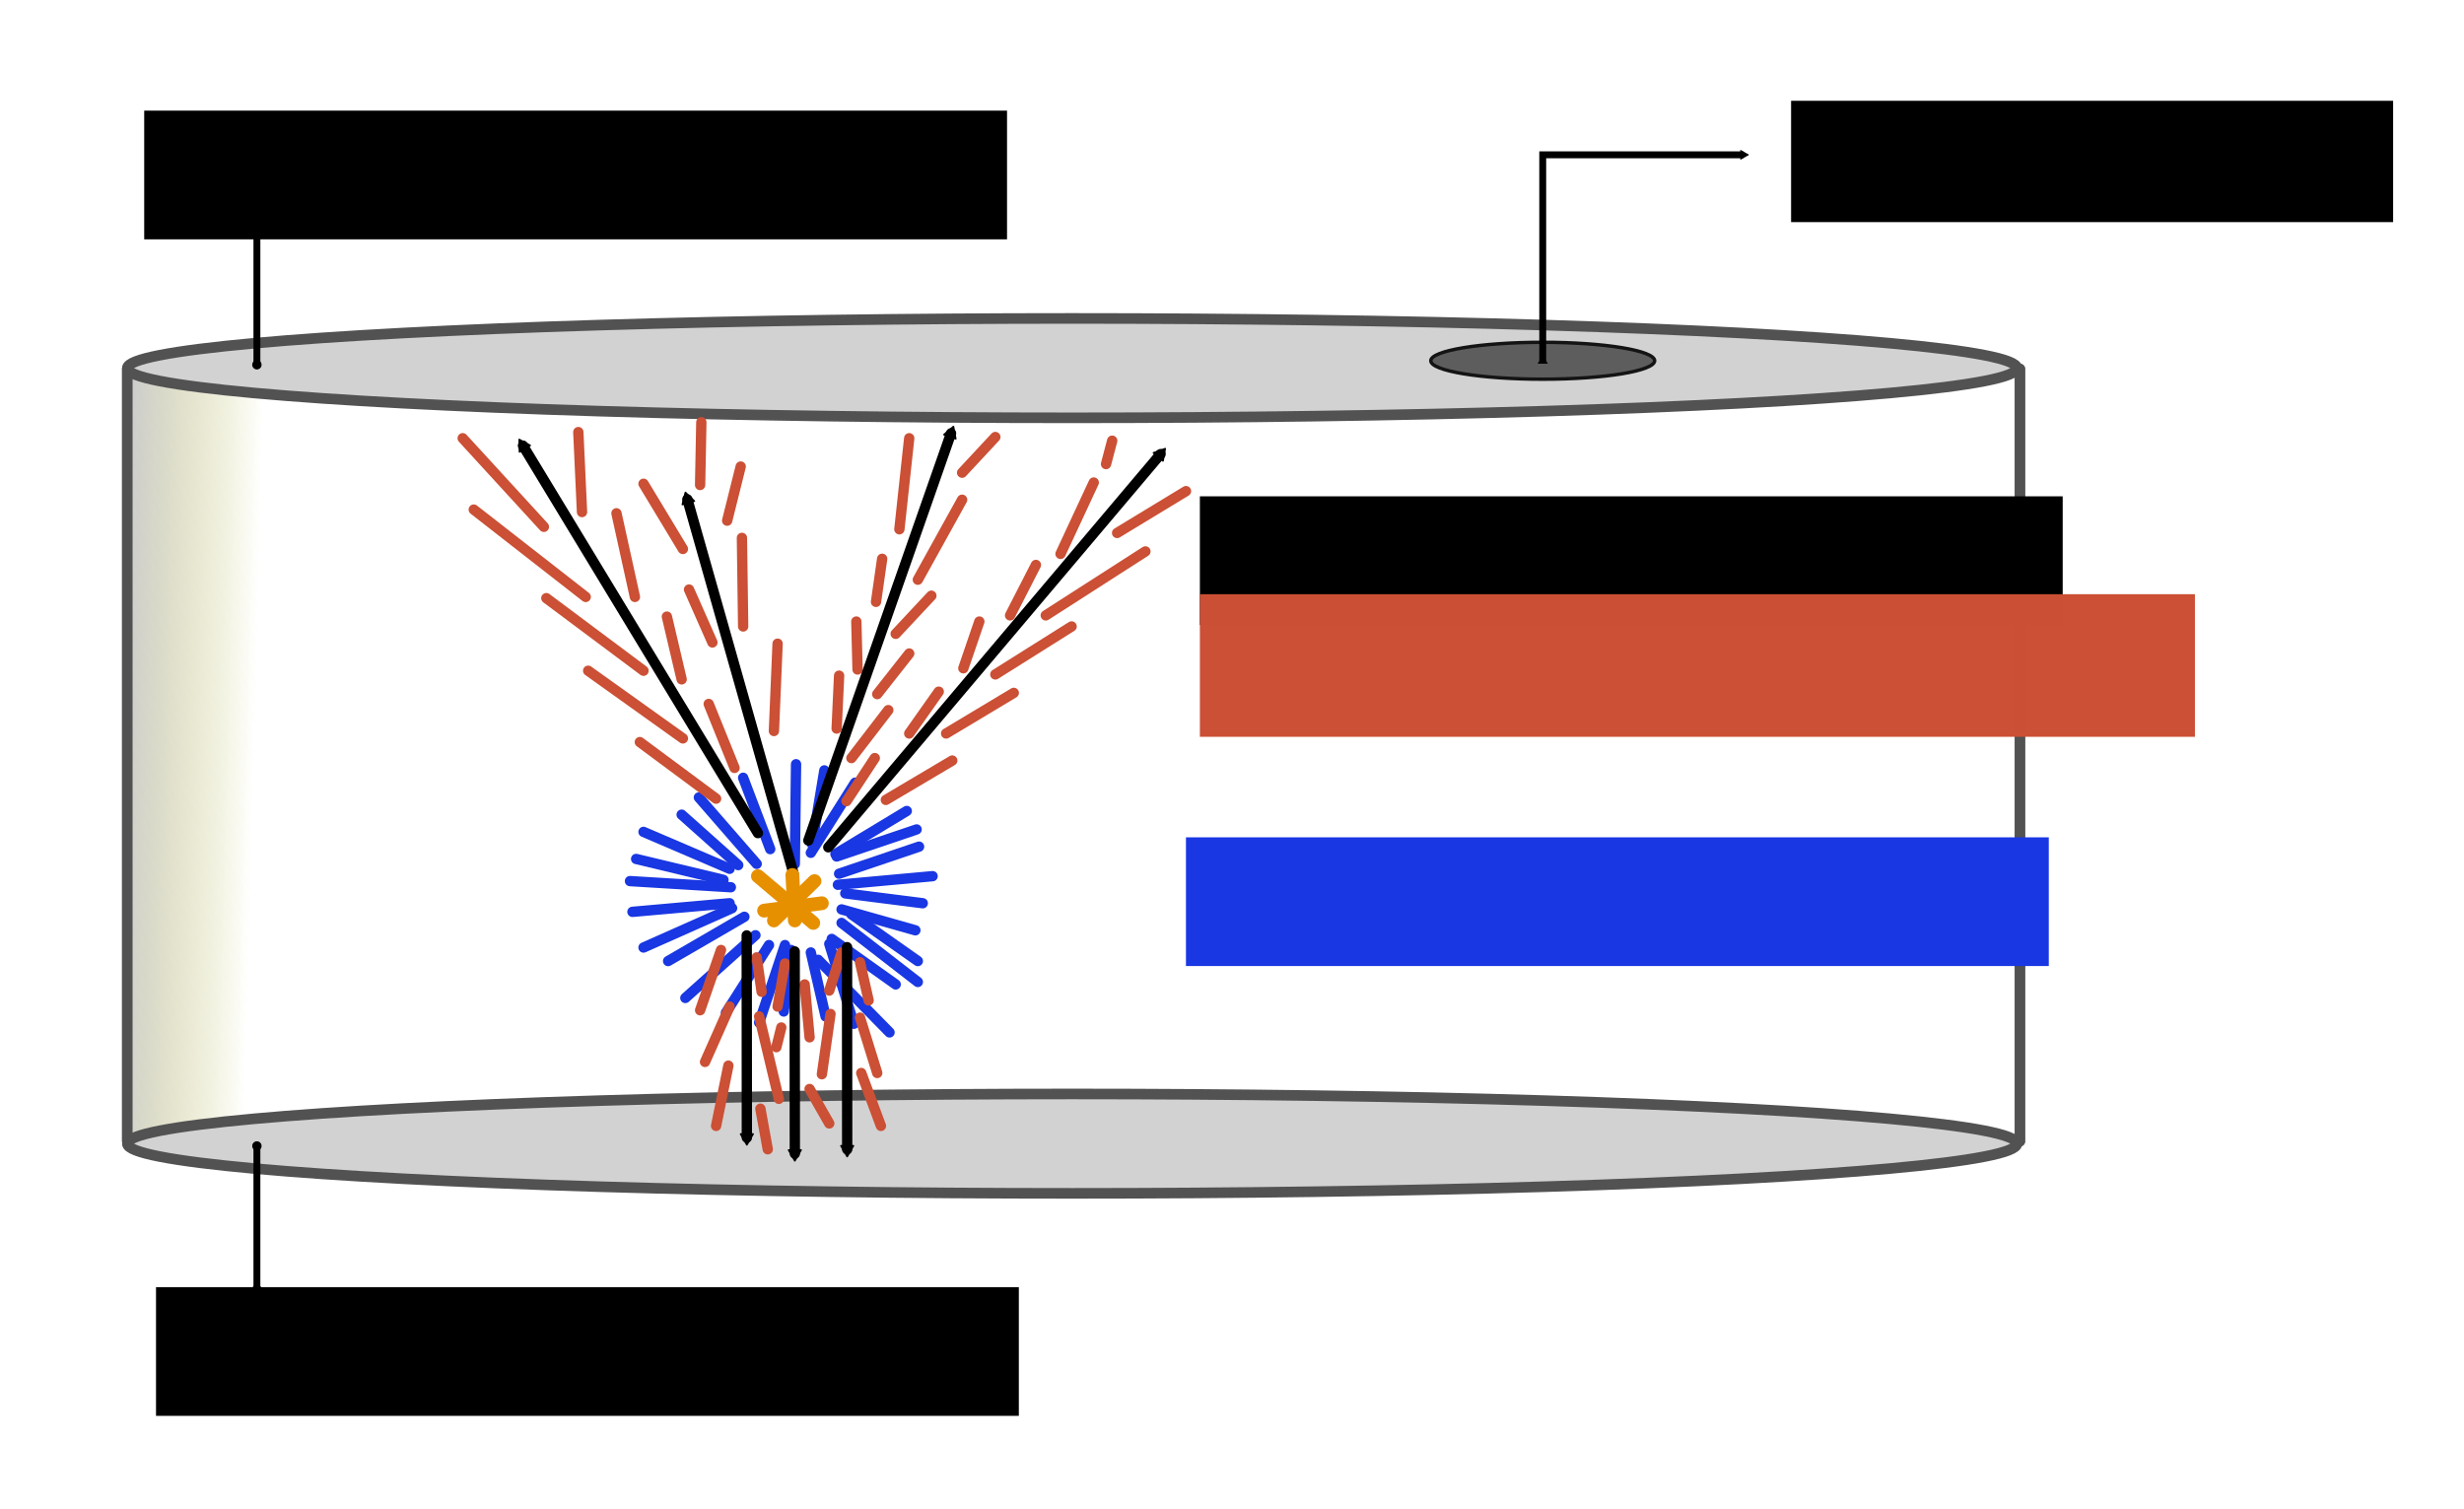 <?xml version="1.0" encoding="UTF-8" standalone="no"?>
<!-- Created with Inkscape (http://www.inkscape.org/) -->

<svg
   xmlns:dc="http://purl.org/dc/elements/1.1/"
   xmlns:cc="http://creativecommons.org/ns#"
   xmlns:rdf="http://www.w3.org/1999/02/22-rdf-syntax-ns#"
   xmlns:svg="http://www.w3.org/2000/svg"
   xmlns="http://www.w3.org/2000/svg"
   xmlns:xlink="http://www.w3.org/1999/xlink"
   xmlns:sodipodi="http://sodipodi.sourceforge.net/DTD/sodipodi-0.dtd"
   xmlns:inkscape="http://www.inkscape.org/namespaces/inkscape"
   width="201.897mm"
   height="123.645mm"
   viewBox="0 0 715.383 438.111"
   id="svg2"
   version="1.1"
   inkscape:version="0.91 r13725"
   sodipodi:docname="detector_model.svg">
  <defs
     id="defs4">
    <marker
       inkscape:stockid="DotM"
       orient="auto"
       refY="0"
       refX="0"
       id="marker18877"
       style="overflow:visible"
       inkscape:isstock="true">
      <path
         id="path18879"
         d="m -2.5,-1 c 0,2.76 -2.24,5 -5,5 -2.76,0 -5,-2.24 -5,-5 0,-2.76 2.24,-5 5,-5 2.76,0 5,2.24 5,5 z"
         style="fill:#000000;fill-opacity:1;fill-rule:evenodd;stroke:#000000;stroke-width:1pt;stroke-opacity:1"
         transform="matrix(0.4,0,0,0.4,2.96,0.4)"
         inkscape:connector-curvature="0" />
    </marker>
    <marker
       inkscape:stockid="DotM"
       orient="auto"
       refY="0"
       refX="0"
       id="DotM"
       style="overflow:visible"
       inkscape:isstock="true">
      <path
         id="path4258"
         d="m -2.5,-1 c 0,2.76 -2.24,5 -5,5 -2.76,0 -5,-2.24 -5,-5 0,-2.76 2.24,-5 5,-5 2.76,0 5,2.24 5,5 z"
         style="fill:#000000;fill-opacity:1;fill-rule:evenodd;stroke:#000000;stroke-width:1pt;stroke-opacity:1"
         transform="matrix(0.4,0,0,0.4,2.96,0.4)"
         inkscape:connector-curvature="0" />
    </marker>
    <marker
       inkscape:stockid="TriangleOutL"
       orient="auto"
       refY="0"
       refX="0"
       id="TriangleOutL"
       style="overflow:visible"
       inkscape:isstock="true">
      <path
         id="path4336"
         d="m 5.77,0 -8.65,5 0,-10 8.65,5 z"
         style="fill:#000000;fill-opacity:1;fill-rule:evenodd;stroke:#000000;stroke-width:1pt;stroke-opacity:1"
         transform="scale(0.8,0.8)"
         inkscape:connector-curvature="0" />
    </marker>
    <marker
       inkscape:isstock="true"
       style="overflow:visible"
       id="marker15134"
       refX="0"
       refY="0"
       orient="auto"
       inkscape:stockid="TriangleOutM">
      <path
         transform="scale(0.4,0.4)"
         style="fill:#000000;fill-opacity:1;fill-rule:evenodd;stroke:#000000;stroke-width:1pt;stroke-opacity:1"
         d="m 5.77,0 -8.65,5 0,-10 8.65,5 z"
         id="path15136"
         inkscape:connector-curvature="0" />
    </marker>
    <marker
       inkscape:isstock="true"
       style="overflow:visible"
       id="marker14803"
       refX="0"
       refY="0"
       orient="auto"
       inkscape:stockid="TriangleOutM">
      <path
         transform="scale(0.4,0.4)"
         style="fill:#000000;fill-opacity:1;fill-rule:evenodd;stroke:#000000;stroke-width:1pt;stroke-opacity:1"
         d="m 5.77,0 -8.65,5 0,-10 8.65,5 z"
         id="path14805"
         inkscape:connector-curvature="0" />
    </marker>
    <linearGradient
       id="linearGradient14745-3"
       inkscape:collect="always">
      <stop
         id="stop14761"
         offset="0"
         style="stop-color:#cdcdcd;stop-opacity:1;" />
      <stop
         id="stop14763"
         offset="1"
         style="stop-color:#cdcd79;stop-opacity:0" />
    </linearGradient>
    <marker
       inkscape:stockid="TriangleOutM"
       orient="auto"
       refY="0"
       refX="0"
       id="marker11558"
       style="overflow:visible"
       inkscape:isstock="true"
       inkscape:collect="always">
      <path
         id="path11560"
         d="m 5.77,0 -8.65,5 0,-10 8.65,5 z"
         style="fill:#000000;fill-opacity:1;fill-rule:evenodd;stroke:#000000;stroke-width:1pt;stroke-opacity:1"
         transform="scale(0.4,0.4)"
         inkscape:connector-curvature="0" />
    </marker>
    <marker
       inkscape:stockid="TriangleOutM"
       orient="auto"
       refY="0"
       refX="0"
       id="marker11332"
       style="overflow:visible"
       inkscape:isstock="true">
      <path
         id="path11334"
         d="m 5.77,0 -8.65,5 0,-10 8.65,5 z"
         style="fill:#000000;fill-opacity:1;fill-rule:evenodd;stroke:#000000;stroke-width:1pt;stroke-opacity:1"
         transform="scale(0.4,0.4)"
         inkscape:connector-curvature="0" />
    </marker>
    <marker
       inkscape:stockid="Arrow2Mend"
       orient="auto"
       refY="0"
       refX="0"
       id="marker10878"
       style="overflow:visible"
       inkscape:isstock="true">
      <path
         id="path10880"
         style="fill:#000000;fill-opacity:1;fill-rule:evenodd;stroke:#ff0000;stroke-width:0.625;stroke-linejoin:round;stroke-opacity:1"
         d="M 8.719,4.034 -2.207,0.016 8.719,-4.002 c -1.745,2.372 -1.735,5.617 -6e-7,8.035 z"
         transform="scale(-0.6,-0.6)"
         inkscape:connector-curvature="0" />
    </marker>
    <marker
       inkscape:stockid="Arrow2Mend"
       orient="auto"
       refY="0"
       refX="0"
       id="marker10868"
       style="overflow:visible"
       inkscape:isstock="true">
      <path
         id="path10870"
         style="fill:#000000;fill-opacity:1;fill-rule:evenodd;stroke:#ff6600;stroke-width:0.625;stroke-linejoin:round;stroke-opacity:1"
         d="M 8.719,4.034 -2.207,0.016 8.719,-4.002 c -1.745,2.372 -1.735,5.617 -6e-7,8.035 z"
         transform="scale(-0.6,-0.6)"
         inkscape:connector-curvature="0" />
    </marker>
    <marker
       inkscape:isstock="true"
       style="overflow:visible"
       id="marker10636"
       refX="0"
       refY="0"
       orient="auto"
       inkscape:stockid="TriangleOutL">
      <path
         transform="scale(0.8,0.8)"
         style="fill:#000000;fill-opacity:1;fill-rule:evenodd;stroke:#ff0000;stroke-width:1pt;stroke-opacity:1"
         d="m 5.77,0 -8.65,5 0,-10 8.65,5 z"
         id="path10638"
         inkscape:connector-curvature="0" />
    </marker>
    <marker
       inkscape:isstock="true"
       style="overflow:visible"
       id="marker10626"
       refX="0"
       refY="0"
       orient="auto"
       inkscape:stockid="TriangleOutL">
      <path
         transform="scale(0.8,0.8)"
         style="fill:#000000;fill-opacity:1;fill-rule:evenodd;stroke:#ff6600;stroke-width:1pt;stroke-opacity:1"
         d="m 5.77,0 -8.65,5 0,-10 8.65,5 z"
         id="path10628"
         inkscape:connector-curvature="0" />
    </marker>
    <marker
       inkscape:isstock="true"
       style="overflow:visible"
       id="marker10400"
       refX="0"
       refY="0"
       orient="auto"
       inkscape:stockid="TriangleOutL">
      <path
         transform="scale(0.8,0.8)"
         style="fill:#000000;fill-opacity:1;fill-rule:evenodd;stroke:#ff6600;stroke-width:1pt;stroke-opacity:1"
         d="m 5.77,0 -8.65,5 0,-10 8.65,5 z"
         id="path10402"
         inkscape:connector-curvature="0" />
    </marker>
    <marker
       inkscape:isstock="true"
       style="overflow:visible"
       id="marker10174"
       refX="0"
       refY="0"
       orient="auto"
       inkscape:stockid="TriangleOutL">
      <path
         transform="scale(0.8,0.8)"
         style="fill:#000000;fill-opacity:1;fill-rule:evenodd;stroke:#ff6600;stroke-width:1pt;stroke-opacity:1"
         d="m 5.77,0 -8.65,5 0,-10 8.65,5 z"
         id="path10176"
         inkscape:connector-curvature="0" />
    </marker>
    <marker
       inkscape:isstock="true"
       style="overflow:visible"
       id="marker9960"
       refX="0"
       refY="0"
       orient="auto"
       inkscape:stockid="TriangleOutL">
      <path
         transform="scale(0.8,0.8)"
         style="fill:#000000;fill-opacity:1;fill-rule:evenodd;stroke:#d45500;stroke-width:1pt;stroke-opacity:1"
         d="m 5.77,0 -8.65,5 0,-10 8.65,5 z"
         id="path9962"
         inkscape:connector-curvature="0" />
    </marker>
    <marker
       inkscape:stockid="TriangleOutL"
       orient="auto"
       refY="0"
       refX="0"
       id="marker9740"
       style="overflow:visible"
       inkscape:isstock="true">
      <path
         id="path9742"
         d="m 5.77,0 -8.65,5 0,-10 8.65,5 z"
         style="fill:#000000;fill-opacity:1;fill-rule:evenodd;stroke:#ff0000;stroke-width:1pt;stroke-opacity:1"
         transform="scale(0.8,0.8)"
         inkscape:connector-curvature="0" />
    </marker>
    <marker
       inkscape:isstock="true"
       style="overflow:visible"
       id="marker8916"
       refX="0"
       refY="0"
       orient="auto"
       inkscape:stockid="Arrow2Mend">
      <path
         transform="scale(-0.6,-0.6)"
         d="M 8.719,4.034 -2.207,0.016 8.719,-4.002 c -1.745,2.372 -1.735,5.617 -6e-7,8.035 z"
         style="fill:#000000;fill-opacity:1;fill-rule:evenodd;stroke:#d45500;stroke-width:0.625;stroke-linejoin:round;stroke-opacity:1"
         id="path8918"
         inkscape:connector-curvature="0" />
    </marker>
    <marker
       inkscape:stockid="Arrow2Mend"
       orient="auto"
       refY="0"
       refX="0"
       id="marker8714"
       style="overflow:visible"
       inkscape:isstock="true">
      <path
         id="path8716"
         style="fill:#000000;fill-opacity:1;fill-rule:evenodd;stroke:#ff0000;stroke-width:0.625;stroke-linejoin:round;stroke-opacity:1"
         d="M 8.719,4.034 -2.207,0.016 8.719,-4.002 c -1.745,2.372 -1.735,5.617 -6e-7,8.035 z"
         transform="scale(-0.6,-0.6)"
         inkscape:connector-curvature="0" />
    </marker>
    <marker
       inkscape:isstock="true"
       style="overflow:visible"
       id="marker8308"
       refX="0"
       refY="0"
       orient="auto"
       inkscape:stockid="Arrow2Mend">
      <path
         transform="scale(-0.6,-0.6)"
         d="M 8.719,4.034 -2.207,0.016 8.719,-4.002 c -1.745,2.372 -1.735,5.617 -6e-7,8.035 z"
         style="fill:#000000;fill-opacity:1;fill-rule:evenodd;stroke:#ff0000;stroke-width:0.625;stroke-linejoin:round;stroke-opacity:1"
         id="path8310"
         inkscape:connector-curvature="0" />
    </marker>
    <marker
       inkscape:isstock="true"
       style="overflow:visible"
       id="marker8298"
       refX="0"
       refY="0"
       orient="auto"
       inkscape:stockid="Arrow2Mend">
      <path
         transform="scale(-0.6,-0.6)"
         d="M 8.719,4.034 -2.207,0.016 8.719,-4.002 c -1.745,2.372 -1.735,5.617 -6e-7,8.035 z"
         style="fill:#000000;fill-opacity:1;fill-rule:evenodd;stroke:#ff6600;stroke-width:0.625;stroke-linejoin:round;stroke-opacity:1"
         id="path8300"
         inkscape:connector-curvature="0" />
    </marker>
    <marker
       inkscape:isstock="true"
       style="overflow:visible"
       id="marker8114"
       refX="0"
       refY="0"
       orient="auto"
       inkscape:stockid="Arrow2Mend">
      <path
         transform="scale(-0.6,-0.6)"
         d="M 8.719,4.034 -2.207,0.016 8.719,-4.002 c -1.745,2.372 -1.735,5.617 -6e-7,8.035 z"
         style="fill:#000000;fill-opacity:1;fill-rule:evenodd;stroke:#ff6600;stroke-width:0.625;stroke-linejoin:round;stroke-opacity:1"
         id="path8116"
         inkscape:connector-curvature="0" />
    </marker>
    <marker
       inkscape:isstock="true"
       style="overflow:visible"
       id="marker7692"
       refX="0"
       refY="0"
       orient="auto"
       inkscape:stockid="Arrow2Mend">
      <path
         transform="scale(-0.6,-0.6)"
         d="M 8.719,4.034 -2.207,0.016 8.719,-4.002 c -1.745,2.372 -1.735,5.617 -6e-7,8.035 z"
         style="fill:#000000;fill-opacity:1;fill-rule:evenodd;stroke:#ff6600;stroke-width:0.625;stroke-linejoin:round;stroke-opacity:1"
         id="path7694"
         inkscape:connector-curvature="0" />
    </marker>
    <marker
       inkscape:isstock="true"
       style="overflow:visible"
       id="marker7670"
       refX="0"
       refY="0"
       orient="auto"
       inkscape:stockid="Arrow2Mend">
      <path
         transform="scale(-0.6,-0.6)"
         d="M 8.719,4.034 -2.207,0.016 8.719,-4.002 c -1.745,2.372 -1.735,5.617 -6e-7,8.035 z"
         style="fill:#000000;fill-opacity:1;fill-rule:evenodd;stroke:#ff6600;stroke-width:0.625;stroke-linejoin:round;stroke-opacity:1"
         id="path7672"
         inkscape:connector-curvature="0" />
    </marker>
    <marker
       inkscape:isstock="true"
       style="overflow:visible"
       id="marker7648"
       refX="0"
       refY="0"
       orient="auto"
       inkscape:stockid="Arrow2Mend">
      <path
         transform="scale(-0.6,-0.6)"
         d="M 8.719,4.034 -2.207,0.016 8.719,-4.002 c -1.745,2.372 -1.735,5.617 -6e-7,8.035 z"
         style="fill:#000000;fill-opacity:1;fill-rule:evenodd;stroke:#ff6600;stroke-width:0.625;stroke-linejoin:round;stroke-opacity:1"
         id="path7650"
         inkscape:connector-curvature="0" />
    </marker>
    <marker
       inkscape:isstock="true"
       style="overflow:visible"
       id="marker7626"
       refX="0"
       refY="0"
       orient="auto"
       inkscape:stockid="TriangleOutL">
      <path
         transform="scale(0.8,0.8)"
         style="fill:#000000;fill-opacity:1;fill-rule:evenodd;stroke:#ff6600;stroke-width:1pt;stroke-opacity:1"
         d="m 5.77,0 -8.65,5 0,-10 8.65,5 z"
         id="path7628"
         inkscape:connector-curvature="0" />
    </marker>
    <marker
       inkscape:isstock="true"
       style="overflow:visible"
       id="marker7448"
       refX="0"
       refY="0"
       orient="auto"
       inkscape:stockid="TriangleOutL">
      <path
         transform="scale(0.8,0.8)"
         style="fill:#000000;fill-opacity:1;fill-rule:evenodd;stroke:#ff6600;stroke-width:1pt;stroke-opacity:1"
         d="m 5.77,0 -8.65,5 0,-10 8.65,5 z"
         id="path7450"
         inkscape:connector-curvature="0" />
    </marker>
    <marker
       inkscape:isstock="true"
       style="overflow:visible"
       id="marker7270"
       refX="0"
       refY="0"
       orient="auto"
       inkscape:stockid="Arrow2Mend">
      <path
         transform="scale(-0.6,-0.6)"
         d="M 8.719,4.034 -2.207,0.016 8.719,-4.002 c -1.745,2.372 -1.735,5.617 -6e-7,8.035 z"
         style="fill:#000000;fill-opacity:1;fill-rule:evenodd;stroke:#ff6600;stroke-width:0.625;stroke-linejoin:round;stroke-opacity:1"
         id="path7272"
         inkscape:connector-curvature="0" />
    </marker>
    <marker
       inkscape:isstock="true"
       style="overflow:visible"
       id="marker7104"
       refX="0"
       refY="0"
       orient="auto"
       inkscape:stockid="Arrow2Mend">
      <path
         transform="scale(-0.6,-0.6)"
         d="M 8.719,4.034 -2.207,0.016 8.719,-4.002 c -1.745,2.372 -1.735,5.617 -6e-7,8.035 z"
         style="fill:#000000;fill-opacity:1;fill-rule:evenodd;stroke:#d45500;stroke-width:0.625;stroke-linejoin:round;stroke-opacity:1"
         id="path7106"
         inkscape:connector-curvature="0" />
    </marker>
    <marker
       inkscape:stockid="Arrow2Mend"
       orient="auto"
       refY="0"
       refX="0"
       id="marker6932"
       style="overflow:visible"
       inkscape:isstock="true">
      <path
         id="path6934"
         style="fill:#000000;fill-opacity:1;fill-rule:evenodd;stroke:#ff0000;stroke-width:0.625;stroke-linejoin:round;stroke-opacity:1"
         d="M 8.719,4.034 -2.207,0.016 8.719,-4.002 c -1.745,2.372 -1.735,5.617 -6e-7,8.035 z"
         transform="scale(-0.6,-0.6)"
         inkscape:connector-curvature="0" />
    </marker>
    <marker
       inkscape:isstock="true"
       style="overflow:visible"
       id="marker5568"
       refX="0"
       refY="0"
       orient="auto"
       inkscape:stockid="TriangleOutM"
       inkscape:collect="always">
      <path
         transform="scale(0.4,0.4)"
         style="fill:#000000;fill-opacity:1;fill-rule:evenodd;stroke:#000000;stroke-width:1pt;stroke-opacity:1"
         d="m 5.77,0 -8.65,5 0,-10 8.65,5 z"
         id="path5570"
         inkscape:connector-curvature="0" />
    </marker>
    <marker
       inkscape:isstock="true"
       style="overflow:visible"
       id="marker5468"
       refX="0"
       refY="0"
       orient="auto"
       inkscape:stockid="TriangleOutM">
      <path
         transform="scale(0.4,0.4)"
         style="fill:#ffffff;fill-opacity:1;fill-rule:evenodd;stroke:#ff6600;stroke-width:1pt;stroke-opacity:1"
         d="m 5.77,0 -8.65,5 0,-10 8.65,5 z"
         id="path5470"
         inkscape:connector-curvature="0" />
    </marker>
    <marker
       inkscape:isstock="true"
       style="overflow:visible"
       id="marker5274"
       refX="0"
       refY="0"
       orient="auto"
       inkscape:stockid="TriangleOutM">
      <path
         transform="scale(0.4,0.4)"
         style="fill:#ffffff;fill-opacity:1;fill-rule:evenodd;stroke:#ff0000;stroke-width:1pt;stroke-opacity:1"
         d="m 5.77,0 -8.65,5 0,-10 8.65,5 z"
         id="path5276"
         inkscape:connector-curvature="0" />
    </marker>
    <marker
       inkscape:isstock="true"
       style="overflow:visible"
       id="marker5192"
       refX="0"
       refY="0"
       orient="auto"
       inkscape:stockid="TriangleOutM">
      <path
         transform="scale(0.4,0.4)"
         style="fill:#ffffff;fill-opacity:1;fill-rule:evenodd;stroke:#ff6600;stroke-width:1pt;stroke-opacity:1"
         d="m 5.77,0 -8.65,5 0,-10 8.65,5 z"
         id="path5194"
         inkscape:connector-curvature="0" />
    </marker>
    <marker
       inkscape:isstock="true"
       style="overflow:visible"
       id="marker5116"
       refX="0"
       refY="0"
       orient="auto"
       inkscape:stockid="TriangleOutM">
      <path
         transform="scale(0.4,0.4)"
         style="fill:#ffffff;fill-opacity:1;fill-rule:evenodd;stroke:#d45500;stroke-width:1pt;stroke-opacity:1"
         d="m 5.77,0 -8.65,5 0,-10 8.65,5 z"
         id="path5118"
         inkscape:connector-curvature="0" />
    </marker>
    <marker
       inkscape:stockid="Arrow1Lstart"
       orient="auto"
       refY="0"
       refX="0"
       id="marker4904"
       style="overflow:visible"
       inkscape:isstock="true">
      <path
         id="path4906"
         d="M 0,0 5,-5 -12.5,0 5,5 0,0 Z"
         style="fill:#d45500;fill-opacity:1;fill-rule:evenodd;stroke:#d45500;stroke-width:1pt;stroke-opacity:1"
         transform="matrix(0.8,0,0,0.8,10,0)"
         inkscape:connector-curvature="0" />
    </marker>
    <marker
       inkscape:stockid="Arrow1Lstart"
       orient="auto"
       refY="0"
       refX="0"
       id="marker4846"
       style="overflow:visible"
       inkscape:isstock="true">
      <path
         id="path4848"
         d="M 0,0 5,-5 -12.5,0 5,5 0,0 Z"
         style="fill:#d45500;fill-opacity:1;fill-rule:evenodd;stroke:#d45500;stroke-width:1pt;stroke-opacity:1"
         transform="matrix(0.8,0,0,0.8,10,0)"
         inkscape:connector-curvature="0" />
    </marker>
    <marker
       inkscape:stockid="Arrow1Lstart"
       orient="auto"
       refY="0"
       refX="0"
       id="marker4734"
       style="overflow:visible"
       inkscape:isstock="true">
      <path
         id="path4736"
         d="M 0,0 5,-5 -12.5,0 5,5 0,0 Z"
         style="fill:#d45500;fill-opacity:1;fill-rule:evenodd;stroke:#d45500;stroke-width:1pt;stroke-opacity:1"
         transform="matrix(0.8,0,0,0.8,10,0)"
         inkscape:connector-curvature="0" />
    </marker>
    <marker
       inkscape:stockid="Arrow1Lstart"
       orient="auto"
       refY="0"
       refX="0"
       id="marker4640"
       style="overflow:visible"
       inkscape:isstock="true">
      <path
         id="path4642"
         d="M 0,0 5,-5 -12.5,0 5,5 0,0 Z"
         style="fill:#d45500;fill-opacity:1;fill-rule:evenodd;stroke:#d45500;stroke-width:1pt;stroke-opacity:1"
         transform="matrix(0.8,0,0,0.8,10,0)"
         inkscape:connector-curvature="0" />
    </marker>
    <marker
       inkscape:stockid="Arrow1Lstart"
       orient="auto"
       refY="0"
       refX="0"
       id="marker4564"
       style="overflow:visible"
       inkscape:isstock="true">
      <path
         id="path4566"
         d="M 0,0 5,-5 -12.5,0 5,5 0,0 Z"
         style="fill:#d45500;fill-opacity:1;fill-rule:evenodd;stroke:#d45500;stroke-width:1pt;stroke-opacity:1"
         transform="matrix(0.8,0,0,0.8,10,0)"
         inkscape:connector-curvature="0" />
    </marker>
    <marker
       inkscape:stockid="Arrow1Lstart"
       orient="auto"
       refY="0"
       refX="0"
       id="Arrow1Lstart"
       style="overflow:visible"
       inkscape:isstock="true">
      <path
         id="path4194"
         d="M 0,0 5,-5 -12.5,0 5,5 0,0 Z"
         style="fill:#d45500;fill-opacity:1;fill-rule:evenodd;stroke:#d45500;stroke-width:1pt;stroke-opacity:1"
         transform="matrix(0.8,0,0,0.8,10,0)"
         inkscape:connector-curvature="0" />
    </marker>
    <marker
       inkscape:stockid="Arrow1Mend"
       orient="auto"
       refY="0"
       refX="0"
       id="Arrow1Mend"
       style="overflow:visible"
       inkscape:isstock="true">
      <path
         id="path4203"
         d="M 0,0 5,-5 -12.5,0 5,5 0,0 Z"
         style="fill:#d45500;fill-opacity:1;fill-rule:evenodd;stroke:#d45500;stroke-width:1pt;stroke-opacity:1"
         transform="matrix(-0.4,0,0,-0.4,-4,0)"
         inkscape:connector-curvature="0" />
    </marker>
    <marker
       inkscape:stockid="Arrow1Lend"
       orient="auto"
       refY="0"
       refX="0"
       id="Arrow1Lend"
       style="overflow:visible"
       inkscape:isstock="true">
      <path
         id="path4197"
         d="M 0,0 5,-5 -12.5,0 5,5 0,0 Z"
         style="fill:#d45500;fill-opacity:1;fill-rule:evenodd;stroke:#d45500;stroke-width:1pt;stroke-opacity:1"
         transform="matrix(-0.8,0,0,-0.8,-10,0)"
         inkscape:connector-curvature="0" />
    </marker>
    <marker
       inkscape:stockid="TriangleOutM"
       orient="auto"
       refY="0"
       refX="0"
       id="marker11558-3"
       style="overflow:visible"
       inkscape:isstock="true">
      <path
         inkscape:connector-curvature="0"
         id="path11560-8"
         d="m 5.77,0 -8.65,5 0,-10 8.65,5 z"
         style="fill:#000000;fill-opacity:1;fill-rule:evenodd;stroke:#000000;stroke-width:1pt;stroke-opacity:1"
         transform="scale(0.4,0.4)" />
    </marker>
    <marker
       inkscape:stockid="TriangleOutM"
       orient="auto"
       refY="0"
       refX="0"
       id="marker11558-3-4"
       style="overflow:visible"
       inkscape:isstock="true">
      <path
         inkscape:connector-curvature="0"
         id="path11560-8-4"
         d="m 5.77,0 -8.65,5 0,-10 8.65,5 z"
         style="fill:#000000;fill-opacity:1;fill-rule:evenodd;stroke:#000000;stroke-width:1pt;stroke-opacity:1"
         transform="scale(0.4,0.4)" />
    </marker>
    <marker
       inkscape:stockid="TriangleOutM"
       orient="auto"
       refY="0"
       refX="0"
       id="marker11558-3-5"
       style="overflow:visible"
       inkscape:isstock="true">
      <path
         inkscape:connector-curvature="0"
         id="path11560-8-49"
         d="m 5.77,0 -8.65,5 0,-10 8.65,5 z"
         style="fill:#000000;fill-opacity:1;fill-rule:evenodd;stroke:#000000;stroke-width:1pt;stroke-opacity:1"
         transform="scale(0.4,0.4)" />
    </marker>
    <marker
       inkscape:isstock="true"
       style="overflow:visible"
       id="marker15134-9"
       refX="0"
       refY="0"
       orient="auto"
       inkscape:stockid="TriangleOutM">
      <path
         inkscape:connector-curvature="0"
         transform="scale(0.4,0.4)"
         style="fill:#000000;fill-opacity:1;fill-rule:evenodd;stroke:#000000;stroke-width:1pt;stroke-opacity:1"
         d="m 5.77,0 -8.65,5 0,-10 8.65,5 z"
         id="path15136-4" />
    </marker>
    <marker
       inkscape:isstock="true"
       style="overflow:visible"
       id="marker15912"
       refX="0"
       refY="0"
       orient="auto"
       inkscape:stockid="TriangleOutM">
      <path
         inkscape:connector-curvature="0"
         transform="scale(0.4,0.4)"
         style="fill:#000000;fill-opacity:1;fill-rule:evenodd;stroke:#000000;stroke-width:1pt;stroke-opacity:1"
         d="m 5.77,0 -8.65,5 0,-10 8.65,5 z"
         id="path15914" />
    </marker>
    <marker
       inkscape:stockid="DotM"
       orient="auto"
       refY="0"
       refX="0"
       id="DotM-7"
       style="overflow:visible"
       inkscape:isstock="true">
      <path
         inkscape:connector-curvature="0"
         id="path4258-6"
         d="m -2.5,-1 c 0,2.76 -2.24,5 -5,5 -2.76,0 -5,-2.24 -5,-5 0,-2.76 2.24,-5 5,-5 2.76,0 5,2.24 5,5 z"
         style="fill:#000000;fill-opacity:1;fill-rule:evenodd;stroke:#000000;stroke-width:1pt;stroke-opacity:1"
         transform="matrix(0.4,0,0,0.4,2.96,0.4)" />
    </marker>
    <marker
       inkscape:stockid="DotM"
       orient="auto"
       refY="0"
       refX="0"
       id="marker18877-4"
       style="overflow:visible"
       inkscape:isstock="true">
      <path
         inkscape:connector-curvature="0"
         id="path18879-3"
         d="m -2.5,-1 c 0,2.76 -2.24,5 -5,5 -2.76,0 -5,-2.24 -5,-5 0,-2.76 2.24,-5 5,-5 2.76,0 5,2.24 5,5 z"
         style="fill:#000000;fill-opacity:1;fill-rule:evenodd;stroke:#000000;stroke-width:1pt;stroke-opacity:1"
         transform="matrix(0.4,0,0,0.4,2.96,0.4)" />
    </marker>
    <linearGradient
       inkscape:collect="always"
       xlink:href="#linearGradient14745-3"
       id="linearGradient20092"
       gradientUnits="userSpaceOnUse"
       gradientTransform="translate(1.01,1.2981296e-6)"
       x1="78.302"
       y1="454.352"
       x2="116.657"
       y2="455.362" />
  </defs>
  <sodipodi:namedview
     id="base"
     pagecolor="#ffffff"
     bordercolor="#666666"
     borderopacity="1.0"
     inkscape:pageopacity="0.0"
     inkscape:pageshadow="2"
     inkscape:zoom="0.98994949"
     inkscape:cx="353.61905"
     inkscape:cy="142.52386"
     inkscape:document-units="px"
     inkscape:current-layer="layer1"
     showgrid="false"
     inkscape:window-width="1500"
     inkscape:window-height="937"
     inkscape:window-x="-8"
     inkscape:window-y="-8"
     inkscape:window-maximized="1"
     inkscape:snap-object-midpoints="true"
     fit-margin-top="10"
     fit-margin-left="10"
     fit-margin-right="10"
     fit-margin-bottom="10" />
  <g
     inkscape:label="Layer 1"
     inkscape:groupmode="layer"
     id="layer1"
     transform="translate(-43.879,-235.13)">
    <rect
       style="fill:url(#linearGradient20092);fill-opacity:1;stroke:#525252;stroke-width:3;stroke-linecap:round;stroke-linejoin:round;stroke-miterlimit:4;stroke-dasharray:none;stroke-opacity:1"
       id="rect14743"
       width="549.523"
       height="224.254"
       x="80.812"
       y="342.225" />
    <use
       x="0"
       y="0"
       xlink:href="#rect14743"
       id="use14765"
       transform="matrix(-1,0,0,1,711.147,-1.2981296e-6)"
       width="100%"
       height="100%" />
    <ellipse
       style="fill:#d2d2d2;fill-opacity:1;fill-rule:evenodd;stroke:#525252;stroke-width:3.078;stroke-linecap:butt;stroke-linejoin:miter;stroke-miterlimit:4;stroke-dasharray:none;stroke-opacity:1"
       id="path3360"
       cx="355.166"
       cy="342.004"
       rx="274.313"
       ry="14.428" />
    <use
       x="0"
       y="0"
       xlink:href="#path3360"
       id="use3364"
       transform="translate(0,225.158)"
       width="100%"
       height="100%" />
    <flowRoot
       xml:space="preserve"
       id="flowRoot15080"
       style="font-style:normal;font-weight:normal;font-size:40px;line-height:125%;font-family:sans-serif;letter-spacing:0px;word-spacing:0px;fill:#000000;fill-opacity:1;stroke:#000000;stroke-width:1px;stroke-linecap:butt;stroke-linejoin:miter;stroke-opacity:1"
       transform="translate(-72.938,98.107)"><flowRegion
         id="flowRegion15082"><rect
           id="rect15084"
           width="249.508"
           height="36.366"
           x="465.68"
           y="281.616"
           style="stroke:#000000" /></flowRegion><flowPara
         id="flowPara15086"
         style="font-size:22.5px;stroke:#000000">Charge Propagation</flowPara></flowRoot>    <flowRoot
       transform="translate(-72.938,126.522)"
       xml:space="preserve"
       id="flowRoot15080-2"
       style="font-style:normal;font-weight:normal;font-size:40px;line-height:125%;font-family:sans-serif;letter-spacing:0px;word-spacing:0px;fill:#cb5035;fill-opacity:0.996;stroke:#cb5035;stroke-width:1px;stroke-linecap:butt;stroke-linejoin:miter;stroke-opacity:0.996"><flowRegion
         id="flowRegion15082-0"><rect
           id="rect15084-9"
           width="287.894"
           height="40.406"
           x="465.68"
           y="281.616"
           style="fill:#cb5035;fill-opacity:0.996;stroke:#cb5035;stroke-opacity:0.996" /></flowRegion><flowPara
         id="flowPara15086-1"
         style="font-size:22.5px;fill:#cb5035;fill-opacity:0.996;stroke:#cb5035;stroke-opacity:0.996">Resulting Luke Phonons</flowPara></flowRoot>    <flowRoot
       transform="translate(-76.979,197.111)"
       xml:space="preserve"
       id="flowRoot15080-1"
       style="font-style:normal;font-weight:normal;font-size:40px;line-height:125%;font-family:sans-serif;letter-spacing:0px;word-spacing:0px;fill:#1937e3;fill-opacity:1;stroke:#1937e3;stroke-width:1px;stroke-linecap:butt;stroke-linejoin:miter;stroke-opacity:1"><flowRegion
         id="flowRegion15082-02"><rect
           id="rect15084-6"
           width="249.508"
           height="36.366"
           x="465.68"
           y="281.616"
           style="fill:#1937e3;fill-opacity:1;stroke:#1937e3;stroke-opacity:1" /></flowRegion><flowPara
         id="flowPara15086-4"
         style="font-size:22.5px;fill:#1937e3;fill-opacity:1;stroke:#1937e3;stroke-opacity:1">'Prompt' Phonons</flowPara></flowRoot>    <ellipse
       style="fill:#5d5d5d;fill-opacity:1;stroke:#141414;stroke-width:1;stroke-linecap:round;stroke-linejoin:round;stroke-miterlimit:4;stroke-dasharray:none;stroke-opacity:1"
       id="path15124"
       cx="491.786"
       cy="339.862"
       rx="32.5"
       ry="5.357" />
    <path
       style="fill:none;fill-rule:evenodd;stroke:#000000;stroke-width:2;stroke-linecap:butt;stroke-linejoin:miter;stroke-miterlimit:4;stroke-dasharray:none;stroke-opacity:1;marker-start:url(#marker15134);marker-end:url(#marker15134)"
       d="m 491.786,339.862 0,-59.786 58.214,0"
       id="path15126"
       inkscape:connector-curvature="0"
       sodipodi:nodetypes="ccc" />
    <flowRoot
       xml:space="preserve"
       id="flowRoot15080-7"
       style="font-style:normal;font-weight:normal;font-size:40px;line-height:125%;font-family:sans-serif;letter-spacing:0px;word-spacing:0px;fill:#000000;fill-opacity:1;stroke:#000000;stroke-width:1px;stroke-linecap:butt;stroke-linejoin:miter;stroke-opacity:1"
       transform="translate(98.71,-16.724)"><flowRegion
         id="flowRegion15082-5"><rect
           id="rect15084-8"
           width="173.793"
           height="34.223"
           x="465.68"
           y="281.616"
           style="stroke:#000000" /></flowRegion><flowPara
         id="flowPara15086-3"
         style="font-size:22.5px;stroke:#000000">Phonon Signal</flowPara></flowRoot>    <flowRoot
       xml:space="preserve"
       id="flowRoot15080-72"
       style="font-style:normal;font-weight:normal;font-size:40px;line-height:125%;font-family:sans-serif;letter-spacing:0px;word-spacing:0px;fill:#000000;fill-opacity:1;stroke:#000000;stroke-width:1px;stroke-linecap:butt;stroke-linejoin:miter;stroke-opacity:1"
       transform="translate(-379.433,-13.867)"><flowRegion
         id="flowRegion15082-6"><rect
           id="rect15084-5"
           width="249.508"
           height="36.366"
           x="465.68"
           y="281.616"
           style="stroke:#000000" /></flowRegion><flowPara
         id="flowPara15086-32"
         style="font-size:22.5px;stroke:#000000">0 Volts</flowPara></flowRoot>    <flowRoot
       xml:space="preserve"
       id="flowRoot15080-3"
       style="font-style:normal;font-weight:normal;font-size:40px;line-height:125%;font-family:sans-serif;letter-spacing:0px;word-spacing:0px;fill:#000000;fill-opacity:1;stroke:#000000;stroke-width:1px;stroke-linecap:butt;stroke-linejoin:miter;stroke-opacity:1"
       transform="translate(-376.004,327.705)"><flowRegion
         id="flowRegion15082-2"><rect
           id="rect15084-96"
           width="249.508"
           height="36.366"
           x="465.68"
           y="281.616"
           style="stroke:#000000" /></flowRegion><flowPara
         id="flowPara15086-12"
         style="font-size:22.5px;stroke:#000000">-V<flowSpan
   style="font-size:65%;baseline-shift:sub"
   id="flowSpan15878">b</flowSpan> Volts</flowPara></flowRoot>    <path
       style="fill:none;fill-rule:evenodd;stroke:#000000;stroke-width:2;stroke-linecap:butt;stroke-linejoin:miter;stroke-miterlimit:4;stroke-dasharray:none;stroke-opacity:1;marker-start:url(#DotM);marker-end:url(#marker18877)"
       d="m 118.468,341.001 0,-41.623"
       id="path15126-5"
       inkscape:connector-curvature="0"
       sodipodi:nodetypes="cc" />
    <path
       style="fill:none;fill-rule:evenodd;stroke:#000000;stroke-width:2;stroke-linecap:butt;stroke-linejoin:miter;stroke-miterlimit:4;stroke-dasharray:none;stroke-opacity:1;marker-start:url(#DotM-7);marker-end:url(#marker18877-4)"
       d="m 118.468,609.434 0,-41.623"
       id="path15126-5-1"
       inkscape:connector-curvature="0"
       sodipodi:nodetypes="cc" />
  </g>
  <g
     inkscape:groupmode="layer"
     id="layer4"
     inkscape:label="prompt"
     style="display:inline"
     transform="translate(-43.879,-235.13)">
    <path
       style="fill:#1937e3;fill-opacity:1;fill-rule:evenodd;stroke:#1937e3;stroke-width:3;stroke-linecap:round;stroke-linejoin:miter;stroke-miterlimit:4;stroke-dasharray:none;stroke-opacity:1"
       d="m 275,457.005 -0.357,28.929"
       id="path14658"
       inkscape:connector-curvature="0" />
    <path
       style="fill:#1937e3;fill-opacity:1;fill-rule:evenodd;stroke:#1937e3;stroke-width:3;stroke-linecap:round;stroke-linejoin:miter;stroke-miterlimit:4;stroke-dasharray:none;stroke-opacity:1"
       d="m 283.214,458.791 -3.571,21.429"
       id="path14660"
       inkscape:connector-curvature="0" />
    <path
       style="fill:#1937e3;fill-opacity:1;fill-rule:evenodd;stroke:#1937e3;stroke-width:3;stroke-linecap:round;stroke-linejoin:miter;stroke-miterlimit:4;stroke-dasharray:none;stroke-opacity:1"
       d="m 292.143,462.362 -12.857,20.357"
       id="path14662"
       inkscape:connector-curvature="0" />
    <path
       style="fill:#1937e3;fill-opacity:1;fill-rule:evenodd;stroke:#1937e3;stroke-width:3;stroke-linecap:round;stroke-linejoin:miter;stroke-miterlimit:4;stroke-dasharray:none;stroke-opacity:1"
       d="m 307.143,470.576 -20.714,12.5"
       id="path14664"
       inkscape:connector-curvature="0" />
    <path
       style="fill:#1937e3;fill-opacity:1;fill-rule:evenodd;stroke:#1937e3;stroke-width:3;stroke-linecap:round;stroke-linejoin:miter;stroke-miterlimit:4;stroke-dasharray:none;stroke-opacity:1"
       d="m 310,475.934 -23.214,7.857"
       id="path14666"
       inkscape:connector-curvature="0" />
    <path
       style="fill:#1937e3;fill-opacity:1;fill-rule:evenodd;stroke:#1937e3;stroke-width:3;stroke-linecap:round;stroke-linejoin:miter;stroke-miterlimit:4;stroke-dasharray:none;stroke-opacity:1"
       d="M 310.714,480.934 287.5,488.791"
       id="path14668"
       inkscape:connector-curvature="0" />
    <path
       style="fill:#1937e3;fill-opacity:1;fill-rule:evenodd;stroke:#1937e3;stroke-width:3;stroke-linecap:round;stroke-linejoin:miter;stroke-miterlimit:4;stroke-dasharray:none;stroke-opacity:1"
       d="m 314.643,489.505 -27.5,2.5"
       id="path14670"
       inkscape:connector-curvature="0" />
    <path
       style="fill:#1937e3;fill-opacity:1;fill-rule:evenodd;stroke:#1937e3;stroke-width:3;stroke-linecap:round;stroke-linejoin:miter;stroke-miterlimit:4;stroke-dasharray:none;stroke-opacity:1"
       d="m 311.786,497.362 -22.5,-2.857"
       id="path14672"
       inkscape:connector-curvature="0" />
    <path
       style="fill:#1937e3;fill-opacity:1;fill-rule:evenodd;stroke:#1937e3;stroke-width:3;stroke-linecap:round;stroke-linejoin:miter;stroke-miterlimit:4;stroke-dasharray:none;stroke-opacity:1"
       d="m 309.643,505.219 -21.429,-6.071"
       id="path14674"
       inkscape:connector-curvature="0" />
    <path
       style="fill:#1937e3;fill-opacity:1;fill-rule:evenodd;stroke:#1937e3;stroke-width:3;stroke-linecap:round;stroke-linejoin:miter;stroke-miterlimit:4;stroke-dasharray:none;stroke-opacity:1"
       d="M 310.357,514.148 291.071,500.576"
       id="path14676"
       inkscape:connector-curvature="0" />
    <path
       style="fill:#1937e3;fill-opacity:1;fill-rule:evenodd;stroke:#1937e3;stroke-width:3;stroke-linecap:round;stroke-linejoin:miter;stroke-miterlimit:4;stroke-dasharray:none;stroke-opacity:1"
       d="M 310.357,520.219 288.214,503.076"
       id="path14678"
       inkscape:connector-curvature="0" />
    <path
       style="fill:#1937e3;fill-opacity:1;fill-rule:evenodd;stroke:#1937e3;stroke-width:3;stroke-linecap:round;stroke-linejoin:miter;stroke-miterlimit:4;stroke-dasharray:none;stroke-opacity:1"
       d="M 303.929,520.934 285.357,507.719"
       id="path14680"
       inkscape:connector-curvature="0" />
    <path
       style="fill:#1937e3;fill-opacity:1;fill-rule:evenodd;stroke:#1937e3;stroke-width:3;stroke-linecap:round;stroke-linejoin:miter;stroke-miterlimit:4;stroke-dasharray:none;stroke-opacity:1"
       d="M 302.143,534.862 281.429,513.791"
       id="path14682"
       inkscape:connector-curvature="0" />
    <path
       style="fill:#1937e3;fill-opacity:1;fill-rule:evenodd;stroke:#1937e3;stroke-width:3;stroke-linecap:round;stroke-linejoin:miter;stroke-miterlimit:4;stroke-dasharray:none;stroke-opacity:1"
       d="m 291.786,532.362 -7.143,-23.214"
       id="path14684"
       inkscape:connector-curvature="0" />
    <path
       style="fill:#1937e3;fill-opacity:1;fill-rule:evenodd;stroke:#1937e3;stroke-width:3;stroke-linecap:round;stroke-linejoin:miter;stroke-miterlimit:4;stroke-dasharray:none;stroke-opacity:1"
       d="m 279.286,511.648 4.286,18.571"
       id="path14686"
       inkscape:connector-curvature="0" />
    <path
       style="fill:#1937e3;fill-opacity:1;fill-rule:evenodd;stroke:#1937e3;stroke-width:3;stroke-linecap:round;stroke-linejoin:miter;stroke-miterlimit:4;stroke-dasharray:none;stroke-opacity:1"
       d="m 273.571,510.934 -2.143,17.857"
       id="path14688"
       inkscape:connector-curvature="0" />
    <path
       style="fill:#1937e3;fill-opacity:1;fill-rule:evenodd;stroke:#1937e3;stroke-width:3;stroke-linecap:round;stroke-linejoin:miter;stroke-miterlimit:4;stroke-dasharray:none;stroke-opacity:1"
       d="m 271.786,509.505 -7.5,22.5"
       id="path14690"
       inkscape:connector-curvature="0" />
    <path
       style="fill:#1937e3;fill-opacity:1;fill-rule:evenodd;stroke:#1937e3;stroke-width:3;stroke-linecap:round;stroke-linejoin:miter;stroke-miterlimit:4;stroke-dasharray:none;stroke-opacity:1"
       d="m 267.143,509.505 -12.5,19.643"
       id="path14692"
       inkscape:connector-curvature="0" />
    <path
       style="fill:#1937e3;fill-opacity:1;fill-rule:evenodd;stroke:#1937e3;stroke-width:3;stroke-linecap:round;stroke-linejoin:miter;stroke-miterlimit:4;stroke-dasharray:none;stroke-opacity:1"
       d="M 263.214,506.648 242.857,524.862"
       id="path14694"
       inkscape:connector-curvature="0" />
    <path
       style="fill:#1937e3;fill-opacity:1;fill-rule:evenodd;stroke:#1937e3;stroke-width:3;stroke-linecap:round;stroke-linejoin:miter;stroke-miterlimit:4;stroke-dasharray:none;stroke-opacity:1"
       d="m 260,501.291 -22.143,12.857"
       id="path14696"
       inkscape:connector-curvature="0" />
    <path
       style="fill:#1937e3;fill-opacity:1;fill-rule:evenodd;stroke:#1937e3;stroke-width:3;stroke-linecap:round;stroke-linejoin:miter;stroke-miterlimit:4;stroke-dasharray:none;stroke-opacity:1"
       d="m 256.429,498.791 -25.714,11.429"
       id="path14698"
       inkscape:connector-curvature="0" />
    <path
       style="fill:#1937e3;fill-opacity:1;fill-rule:evenodd;stroke:#1937e3;stroke-width:3;stroke-linecap:round;stroke-linejoin:miter;stroke-miterlimit:4;stroke-dasharray:none;stroke-opacity:1"
       d="m 255.714,497.362 -28.214,2.5"
       id="path14700"
       inkscape:connector-curvature="0" />
    <path
       style="fill:#1937e3;fill-opacity:1;fill-rule:evenodd;stroke:#1937e3;stroke-width:3;stroke-linecap:round;stroke-linejoin:miter;stroke-miterlimit:4;stroke-dasharray:none;stroke-opacity:1"
       d="m 256.071,492.719 -29.286,-1.786"
       id="path14702"
       inkscape:connector-curvature="0" />
    <path
       style="fill:#1937e3;fill-opacity:1;fill-rule:evenodd;stroke:#1937e3;stroke-width:3;stroke-linecap:round;stroke-linejoin:miter;stroke-miterlimit:4;stroke-dasharray:none;stroke-opacity:1"
       d="m 253.929,490.576 -25.357,-6.071"
       id="path14704"
       inkscape:connector-curvature="0" />
    <path
       style="fill:#1937e3;fill-opacity:1;fill-rule:evenodd;stroke:#1937e3;stroke-width:3;stroke-linecap:round;stroke-linejoin:miter;stroke-miterlimit:4;stroke-dasharray:none;stroke-opacity:1"
       d="m 255.714,487.362 -25,-10.714"
       id="path14706"
       inkscape:connector-curvature="0" />
    <path
       style="fill:#1937e3;fill-opacity:1;fill-rule:evenodd;stroke:#1937e3;stroke-width:3;stroke-linecap:round;stroke-linejoin:miter;stroke-miterlimit:4;stroke-dasharray:none;stroke-opacity:1"
       d="M 258.214,486.291 241.786,471.648"
       id="path14708"
       inkscape:connector-curvature="0" />
    <path
       style="fill:#1937e3;fill-opacity:1;fill-rule:evenodd;stroke:#1937e3;stroke-width:3;stroke-linecap:round;stroke-linejoin:miter;stroke-miterlimit:4;stroke-dasharray:none;stroke-opacity:1"
       d="M 263.571,485.934 246.786,466.648"
       id="path14710"
       inkscape:connector-curvature="0" />
    <path
       style="fill:#1937e3;fill-opacity:1;fill-rule:evenodd;stroke:#1937e3;stroke-width:3;stroke-linecap:round;stroke-linejoin:miter;stroke-miterlimit:4;stroke-dasharray:none;stroke-opacity:1"
       d="m 267.5,481.648 -7.857,-20.714"
       id="path14712"
       inkscape:connector-curvature="0" />
  </g>
  <g
     inkscape:groupmode="layer"
     id="layer3"
     inkscape:label="luke"
     style="display:inline"
     transform="translate(-43.879,-235.13)">
    <path
       style="fill:#cb5035;fill-opacity:1;fill-rule:evenodd;stroke:#cb5035;stroke-width:3;stroke-linecap:round;stroke-linejoin:miter;stroke-miterlimit:4;stroke-dasharray:none;stroke-opacity:1"
       d="m 178.214,362.362 23.571,25.714"
       id="path14176"
       inkscape:connector-curvature="0" />
    <path
       style="fill:#cb5035;fill-opacity:1;fill-rule:evenodd;stroke:#cb5035;stroke-width:3;stroke-linecap:round;stroke-linejoin:miter;stroke-miterlimit:4;stroke-dasharray:none;stroke-opacity:1"
       d="m 211.786,360.576 1.071,23.214"
       id="path14178"
       inkscape:connector-curvature="0" />
    <path
       style="fill:#cb5035;fill-opacity:1;fill-rule:evenodd;stroke:#cb5035;stroke-width:3;stroke-linecap:round;stroke-linejoin:miter;stroke-miterlimit:4;stroke-dasharray:none;stroke-opacity:1"
       d="m 222.857,384.148 5.357,24.286"
       id="path14180"
       inkscape:connector-curvature="0" />
    <path
       style="fill:#cb5035;fill-opacity:1;fill-rule:evenodd;stroke:#cb5035;stroke-width:3;stroke-linecap:round;stroke-linejoin:miter;stroke-miterlimit:4;stroke-dasharray:none;stroke-opacity:1"
       d="m 181.429,383.076 32.5,25.357"
       id="path14182"
       inkscape:connector-curvature="0" />
    <path
       style="fill:#cb5035;fill-opacity:1;fill-rule:evenodd;stroke:#cb5035;stroke-width:3;stroke-linecap:round;stroke-linejoin:miter;stroke-miterlimit:4;stroke-dasharray:none;stroke-opacity:1"
       d="m 237.5,414.148 4.286,18.214"
       id="path14184"
       inkscape:connector-curvature="0" />
    <path
       style="fill:#cb5035;fill-opacity:1;fill-rule:evenodd;stroke:#cb5035;stroke-width:3;stroke-linecap:round;stroke-linejoin:miter;stroke-miterlimit:4;stroke-dasharray:none;stroke-opacity:1"
       d="m 202.5,408.791 28.214,21.071"
       id="path14186"
       inkscape:connector-curvature="0" />
    <path
       style="fill:#cb5035;fill-opacity:1;fill-rule:evenodd;stroke:#cb5035;stroke-width:3;stroke-linecap:round;stroke-linejoin:miter;stroke-miterlimit:4;stroke-dasharray:none;stroke-opacity:1"
       d="m 214.643,429.862 27.5,19.643"
       id="path14188"
       inkscape:connector-curvature="0" />
    <path
       style="fill:#cb5035;fill-opacity:1;fill-rule:evenodd;stroke:#cb5035;stroke-width:3;stroke-linecap:round;stroke-linejoin:miter;stroke-miterlimit:4;stroke-dasharray:none;stroke-opacity:1"
       d="m 229.643,450.576 22.143,16.429"
       id="path14190"
       inkscape:connector-curvature="0" />
    <path
       style="fill:#cb5035;fill-opacity:1;fill-rule:evenodd;stroke:#cb5035;stroke-width:3;stroke-linecap:round;stroke-linejoin:miter;stroke-miterlimit:4;stroke-dasharray:none;stroke-opacity:1"
       d="m 249.643,439.505 7.5,18.571"
       id="path14192"
       inkscape:connector-curvature="0" />
    <path
       style="fill:#cb5035;fill-opacity:1;fill-rule:evenodd;stroke:#cb5035;stroke-width:3;stroke-linecap:round;stroke-linejoin:miter;stroke-miterlimit:4;stroke-dasharray:none;stroke-opacity:1"
       d="m 230.714,375.576 11.429,18.929"
       id="path14194"
       inkscape:connector-curvature="0" />
    <path
       style="fill:#cb5035;fill-opacity:1;fill-rule:evenodd;stroke:#cb5035;stroke-width:3;stroke-linecap:round;stroke-linejoin:miter;stroke-miterlimit:4;stroke-dasharray:none;stroke-opacity:1"
       d="M 258.929,370.576 255,386.291"
       id="path14196"
       inkscape:connector-curvature="0" />
    <path
       style="fill:#cb5035;fill-opacity:1;fill-rule:evenodd;stroke:#cb5035;stroke-width:3;stroke-linecap:round;stroke-linejoin:miter;stroke-miterlimit:4;stroke-dasharray:none;stroke-opacity:1"
       d="m 259.286,391.291 0.357,25.714"
       id="path14198"
       inkscape:connector-curvature="0" />
    <path
       style="fill:#cb5035;fill-opacity:1;fill-rule:evenodd;stroke:#cb5035;stroke-width:3;stroke-linecap:round;stroke-linejoin:miter;stroke-miterlimit:4;stroke-dasharray:none;stroke-opacity:1"
       d="m 243.929,406.291 6.786,15.357"
       id="path14200"
       inkscape:connector-curvature="0" />
    <path
       style="fill:#cb5035;fill-opacity:1;fill-rule:evenodd;stroke:#cb5035;stroke-width:3;stroke-linecap:round;stroke-linejoin:miter;stroke-miterlimit:4;stroke-dasharray:none;stroke-opacity:1"
       d="m 269.643,422.005 -1.071,25.357"
       id="path14202"
       inkscape:connector-curvature="0" />
    <path
       style="fill:#cb5035;fill-opacity:1;fill-rule:evenodd;stroke:#cb5035;stroke-width:3;stroke-linecap:round;stroke-linejoin:miter;stroke-miterlimit:4;stroke-dasharray:none;stroke-opacity:1"
       d="M 307.857,362.362 305,388.791"
       id="path14204"
       inkscape:connector-curvature="0" />
    <path
       style="fill:#cb5035;fill-opacity:1;fill-rule:evenodd;stroke:#cb5035;stroke-width:3;stroke-linecap:round;stroke-linejoin:miter;stroke-miterlimit:4;stroke-dasharray:none;stroke-opacity:1"
       d="m 332.857,362.005 -9.643,10.357"
       id="path14206"
       inkscape:connector-curvature="0" />
    <path
       style="fill:#cb5035;fill-opacity:1;fill-rule:evenodd;stroke:#cb5035;stroke-width:3;stroke-linecap:round;stroke-linejoin:miter;stroke-miterlimit:4;stroke-dasharray:none;stroke-opacity:1"
       d="m 323.214,380.219 -12.857,23.214"
       id="path14208"
       inkscape:connector-curvature="0" />
    <path
       style="fill:#cb5035;fill-opacity:1;fill-rule:evenodd;stroke:#cb5035;stroke-width:3;stroke-linecap:round;stroke-linejoin:miter;stroke-miterlimit:4;stroke-dasharray:none;stroke-opacity:1"
       d="m 300,397.362 -1.786,12.5"
       id="path14210"
       inkscape:connector-curvature="0" />
    <path
       style="fill:#cb5035;fill-opacity:1;fill-rule:evenodd;stroke:#cb5035;stroke-width:3;stroke-linecap:round;stroke-linejoin:miter;stroke-miterlimit:4;stroke-dasharray:none;stroke-opacity:1"
       d="m 314.286,408.076 -10.357,11.071"
       id="path14212"
       inkscape:connector-curvature="0" />
    <path
       style="fill:#cb5035;fill-opacity:1;fill-rule:evenodd;stroke:#cb5035;stroke-width:3;stroke-linecap:round;stroke-linejoin:miter;stroke-miterlimit:4;stroke-dasharray:none;stroke-opacity:1"
       d="m 292.5,415.576 0.357,13.929"
       id="path14214"
       inkscape:connector-curvature="0" />
    <path
       style="fill:#cb5035;fill-opacity:1;fill-rule:evenodd;stroke:#cb5035;stroke-width:3;stroke-linecap:round;stroke-linejoin:miter;stroke-miterlimit:4;stroke-dasharray:none;stroke-opacity:1"
       d="m 287.5,431.291 -0.714,15.357"
       id="path14216"
       inkscape:connector-curvature="0" />
    <path
       style="fill:#cb5035;fill-opacity:1;fill-rule:evenodd;stroke:#cb5035;stroke-width:3;stroke-linecap:round;stroke-linejoin:miter;stroke-miterlimit:4;stroke-dasharray:none;stroke-opacity:1"
       d="m 307.857,424.862 -9.286,11.786"
       id="path14218"
       inkscape:connector-curvature="0" />
    <path
       style="fill:#cb5035;fill-opacity:1;fill-rule:evenodd;stroke:#cb5035;stroke-width:3;stroke-linecap:round;stroke-linejoin:miter;stroke-miterlimit:4;stroke-dasharray:none;stroke-opacity:1"
       d="m 301.786,441.291 -10.714,13.929"
       id="path14220"
       inkscape:connector-curvature="0" />
    <path
       style="fill:#cb5035;fill-opacity:1;fill-rule:evenodd;stroke:#cb5035;stroke-width:3;stroke-linecap:round;stroke-linejoin:miter;stroke-miterlimit:4;stroke-dasharray:none;stroke-opacity:1"
       d="m 297.857,455.219 -8.214,12.5"
       id="path14222"
       inkscape:connector-curvature="0" />
    <path
       style="fill:#cb5035;fill-opacity:1;fill-rule:evenodd;stroke:#cb5035;stroke-width:3;stroke-linecap:round;stroke-linejoin:miter;stroke-miterlimit:4;stroke-dasharray:none;stroke-opacity:1"
       d="M 366.786,363.076 365,369.862"
       id="path14224"
       inkscape:connector-curvature="0" />
    <path
       style="fill:#cb5035;fill-opacity:1;fill-rule:evenodd;stroke:#cb5035;stroke-width:3;stroke-linecap:round;stroke-linejoin:miter;stroke-miterlimit:4;stroke-dasharray:none;stroke-opacity:1"
       d="m 361.429,375.219 -9.643,20.714"
       id="path14226"
       inkscape:connector-curvature="0" />
    <path
       style="fill:#cb5035;fill-opacity:1;fill-rule:evenodd;stroke:#cb5035;stroke-width:3;stroke-linecap:round;stroke-linejoin:miter;stroke-miterlimit:4;stroke-dasharray:none;stroke-opacity:1"
       d="m 344.643,399.148 -7.5,14.643"
       id="path14228"
       inkscape:connector-curvature="0" />
    <path
       style="fill:#cb5035;fill-opacity:1;fill-rule:evenodd;stroke:#cb5035;stroke-width:3;stroke-linecap:round;stroke-linejoin:miter;stroke-miterlimit:4;stroke-dasharray:none;stroke-opacity:1"
       d="m 328.214,415.576 -4.643,13.571"
       id="path14230"
       inkscape:connector-curvature="0" />
    <path
       style="fill:#cb5035;fill-opacity:1;fill-rule:evenodd;stroke:#cb5035;stroke-width:3;stroke-linecap:round;stroke-linejoin:miter;stroke-miterlimit:4;stroke-dasharray:none;stroke-opacity:1"
       d="m 316.429,435.934 -8.571,12.143"
       id="path14232"
       inkscape:connector-curvature="0" />
    <path
       style="fill:#cb5035;fill-opacity:1;fill-rule:evenodd;stroke:#cb5035;stroke-width:3;stroke-linecap:round;stroke-linejoin:miter;stroke-miterlimit:4;stroke-dasharray:none;stroke-opacity:1"
       d="m 388.214,377.719 -20,12.143"
       id="path14234"
       inkscape:connector-curvature="0" />
    <path
       style="fill:#cb5035;fill-opacity:1;fill-rule:evenodd;stroke:#cb5035;stroke-width:3;stroke-linecap:round;stroke-linejoin:miter;stroke-miterlimit:4;stroke-dasharray:none;stroke-opacity:1"
       d="M 376.429,395.219 347.5,413.791"
       id="path14236"
       inkscape:connector-curvature="0" />
    <path
       style="fill:#cb5035;fill-opacity:1;fill-rule:evenodd;stroke:#cb5035;stroke-width:3;stroke-linecap:round;stroke-linejoin:miter;stroke-miterlimit:4;stroke-dasharray:none;stroke-opacity:1"
       d="m 355,417.005 -22.143,13.929"
       id="path14238"
       inkscape:connector-curvature="0" />
    <path
       style="fill:#cb5035;fill-opacity:1;fill-rule:evenodd;stroke:#cb5035;stroke-width:3;stroke-linecap:round;stroke-linejoin:miter;stroke-miterlimit:4;stroke-dasharray:none;stroke-opacity:1"
       d="m 338.214,436.291 -19.643,11.786"
       id="path14240"
       inkscape:connector-curvature="0" />
    <path
       style="fill:#cb5035;fill-opacity:1;fill-rule:evenodd;stroke:#cb5035;stroke-width:3;stroke-linecap:round;stroke-linejoin:miter;stroke-miterlimit:4;stroke-dasharray:none;stroke-opacity:1"
       d="M 320.357,455.934 301.071,467.362"
       id="path14242"
       inkscape:connector-curvature="0" />
    <path
       style="fill:#cb5035;fill-opacity:1;fill-rule:evenodd;stroke:#cb5035;stroke-width:3;stroke-linecap:round;stroke-linejoin:miter;stroke-miterlimit:4;stroke-dasharray:none;stroke-opacity:1"
       d="m 247.5,357.719 -0.357,18.214"
       id="path14575"
       inkscape:connector-curvature="0" />
    <path
       style="fill:#cb5035;fill-opacity:1;fill-rule:evenodd;stroke:#cb5035;stroke-width:3;stroke-linecap:round;stroke-linejoin:miter;stroke-miterlimit:4;stroke-dasharray:none;stroke-opacity:1"
       d="m 253.214,510.934 -6.071,17.5"
       id="path14577"
       inkscape:connector-curvature="0" />
    <path
       style="fill:#cb5035;fill-opacity:1;fill-rule:evenodd;stroke:#cb5035;stroke-width:3;stroke-linecap:round;stroke-linejoin:miter;stroke-miterlimit:4;stroke-dasharray:none;stroke-opacity:1"
       d="m 255.714,527.362 -7.143,16.071"
       id="path14579"
       inkscape:connector-curvature="0" />
    <path
       style="fill:#cb5035;fill-opacity:1;fill-rule:evenodd;stroke:#cb5035;stroke-width:3;stroke-linecap:round;stroke-linejoin:miter;stroke-miterlimit:4;stroke-dasharray:none;stroke-opacity:1"
       d="m 255.357,544.505 -3.571,17.5"
       id="path14581"
       inkscape:connector-curvature="0"
       sodipodi:nodetypes="cc" />
    <path
       style="fill:#cb5035;fill-opacity:1;fill-rule:evenodd;stroke:#cb5035;stroke-width:3;stroke-linecap:round;stroke-linejoin:miter;stroke-miterlimit:4;stroke-dasharray:none;stroke-opacity:1"
       d="m 264.643,557.005 2.143,11.786"
       id="path14583"
       inkscape:connector-curvature="0" />
    <path
       style="fill:#cb5035;fill-opacity:1;fill-rule:evenodd;stroke:#cb5035;stroke-width:3;stroke-linecap:round;stroke-linejoin:miter;stroke-miterlimit:4;stroke-dasharray:none;stroke-opacity:1"
       d="m 263.571,513.076 1.429,10"
       id="path14585"
       inkscape:connector-curvature="0" />
    <path
       style="fill:#cb5035;fill-opacity:1;fill-rule:evenodd;stroke:#cb5035;stroke-width:3;stroke-linecap:round;stroke-linejoin:miter;stroke-miterlimit:4;stroke-dasharray:none;stroke-opacity:1"
       d="M 264.286,530.219 270,554.148"
       id="path14587"
       inkscape:connector-curvature="0" />
    <path
       style="fill:#cb5035;fill-opacity:1;fill-rule:evenodd;stroke:#cb5035;stroke-width:3;stroke-linecap:round;stroke-linejoin:miter;stroke-miterlimit:4;stroke-dasharray:none;stroke-opacity:1"
       d="m 271.786,514.862 -2.143,12.5"
       id="path14589"
       inkscape:connector-curvature="0" />
    <path
       style="fill:#cb5035;fill-opacity:1;fill-rule:evenodd;stroke:#cb5035;stroke-width:3;stroke-linecap:round;stroke-linejoin:miter;stroke-miterlimit:4;stroke-dasharray:none;stroke-opacity:1"
       d="m 270.714,533.434 -1.429,5.714"
       id="path14591"
       inkscape:connector-curvature="0" />
    <path
       style="fill:#cb5035;fill-opacity:1;fill-rule:evenodd;stroke:#cb5035;stroke-width:3;stroke-linecap:round;stroke-linejoin:miter;stroke-miterlimit:4;stroke-dasharray:none;stroke-opacity:1"
       d="m 278.929,551.291 5.714,10"
       id="path14593"
       inkscape:connector-curvature="0" />
    <path
       style="fill:#cb5035;fill-opacity:1;fill-rule:evenodd;stroke:#cb5035;stroke-width:3;stroke-linecap:round;stroke-linejoin:miter;stroke-miterlimit:4;stroke-dasharray:none;stroke-opacity:1"
       d="m 277.5,520.934 1.429,15.357"
       id="path14595"
       inkscape:connector-curvature="0" />
    <path
       style="fill:#cb5035;fill-opacity:1;fill-rule:evenodd;stroke:#cb5035;stroke-width:3;stroke-linecap:round;stroke-linejoin:miter;stroke-miterlimit:4;stroke-dasharray:none;stroke-opacity:1"
       d="m 288.214,511.648 -3.571,11.071"
       id="path14597"
       inkscape:connector-curvature="0" />
    <path
       style="fill:#cb5035;fill-opacity:1;fill-rule:evenodd;stroke:#cb5035;stroke-width:3;stroke-linecap:round;stroke-linejoin:miter;stroke-miterlimit:4;stroke-dasharray:none;stroke-opacity:1"
       d="m 293.571,514.505 2.5,11.071"
       id="path14599"
       inkscape:connector-curvature="0" />
    <path
       style="fill:#cb5035;fill-opacity:1;fill-rule:evenodd;stroke:#cb5035;stroke-width:3;stroke-linecap:round;stroke-linejoin:miter;stroke-miterlimit:4;stroke-dasharray:none;stroke-opacity:1"
       d="m 293.571,530.576 5,16.071"
       id="path14601"
       inkscape:connector-curvature="0" />
    <path
       style="fill:#cb5035;fill-opacity:1;fill-rule:evenodd;stroke:#cb5035;stroke-width:3;stroke-linecap:round;stroke-linejoin:miter;stroke-miterlimit:4;stroke-dasharray:none;stroke-opacity:1"
       d="m 293.929,546.648 5.714,15.357"
       id="path14603"
       inkscape:connector-curvature="0" />
    <path
       style="fill:#cb5035;fill-opacity:1;fill-rule:evenodd;stroke:#cb5035;stroke-width:3;stroke-linecap:round;stroke-linejoin:miter;stroke-miterlimit:4;stroke-dasharray:none;stroke-opacity:1"
       d="m 285,529.505 -2.5,17.5"
       id="path14605"
       inkscape:connector-curvature="0" />
  </g>
  <g
     inkscape:groupmode="layer"
     id="layer2"
     inkscape:label="charge"
     style="display:inline"
     transform="translate(-43.879,-235.13)">
    <path
       style="fill:#000000;fill-opacity:1;fill-rule:evenodd;stroke:#000000;stroke-width:3;stroke-linecap:round;stroke-linejoin:round;stroke-miterlimit:4;stroke-dasharray:none;stroke-opacity:1;marker-end:url(#marker5568)"
       d="M 274.256,488.697 243.447,380.106"
       id="path3382"
       inkscape:connector-curvature="0" />
    <path
       style="fill:#000000;fill-opacity:1;fill-rule:evenodd;stroke:#000000;stroke-width:3;stroke-linecap:round;stroke-linejoin:round;stroke-miterlimit:4;stroke-dasharray:none;stroke-opacity:1;marker-end:url(#marker11558)"
       d="M 284.358,481.121 380.828,366.974"
       id="path4184"
       inkscape:connector-curvature="0" />
    <path
       style="fill:#000000;fill-opacity:1;fill-rule:evenodd;stroke:#000000;stroke-width:3;stroke-linecap:round;stroke-linejoin:round;stroke-miterlimit:4;stroke-dasharray:none;stroke-opacity:1;marker-end:url(#marker11332)"
       d="m 263.929,477.005 -68.214,-112.5"
       id="path4186"
       inkscape:connector-curvature="0" />
    <path
       style="fill:#000000;fill-rule:evenodd;stroke:#000000;stroke-width:3;stroke-linecap:round;stroke-linejoin:round;stroke-miterlimit:4;stroke-dasharray:none;stroke-opacity:1;marker-end:url(#marker14803)"
       d="M 278.571,479.148 320,360.934"
       id="path4188"
       inkscape:connector-curvature="0" />
    <path
       style="fill:#000000;fill-opacity:1;fill-rule:evenodd;stroke:#000000;stroke-width:3;stroke-linecap:round;stroke-linejoin:round;stroke-miterlimit:4;stroke-dasharray:none;stroke-opacity:1;marker-end:url(#marker11558-3)"
       d="m 289.804,510.108 0.041,58.71"
       id="path4184-1"
       inkscape:connector-curvature="0"
       sodipodi:nodetypes="cc" />
    <path
       style="fill:#000000;fill-opacity:1;fill-rule:evenodd;stroke:#000000;stroke-width:3;stroke-linecap:round;stroke-linejoin:round;stroke-miterlimit:4;stroke-dasharray:none;stroke-opacity:1;marker-end:url(#marker11558-3-4)"
       d="m 274.605,511.342 0.041,58.71"
       id="path4184-1-8"
       inkscape:connector-curvature="0"
       sodipodi:nodetypes="cc" />
    <path
       style="fill:#000000;fill-opacity:1;fill-rule:evenodd;stroke:#000000;stroke-width:3;stroke-linecap:round;stroke-linejoin:round;stroke-miterlimit:4;stroke-dasharray:none;stroke-opacity:1;marker-end:url(#marker11558-3-5)"
       d="m 260.676,506.699 0.041,58.71"
       id="path4184-1-0"
       inkscape:connector-curvature="0"
       sodipodi:nodetypes="cc" />
  </g>
  <g
     inkscape:groupmode="layer"
     id="layer5"
     inkscape:label="interact"
     style="display:inline"
     transform="translate(-43.879,-235.13)">
    <g
       id="g15072"
       transform="translate(-71.786,319.286)">
      <path
         inkscape:connector-curvature="0"
         id="path15059"
         d="m 335.714,170.219 16.071,13.571"
         style="display:inline;fill:none;fill-rule:evenodd;stroke:#e69000;stroke-width:4;stroke-linecap:round;stroke-linejoin:miter;stroke-miterlimit:4;stroke-dasharray:none;stroke-opacity:1" />
      <path
         inkscape:connector-curvature="0"
         id="path15061"
         d="m 345.714,169.862 0.714,13.214"
         style="display:inline;fill:none;fill-rule:evenodd;stroke:#e69000;stroke-width:4;stroke-linecap:round;stroke-linejoin:miter;stroke-miterlimit:4;stroke-dasharray:none;stroke-opacity:1" />
      <path
         inkscape:connector-curvature="0"
         id="path15063"
         d="m 352.143,171.648 -11.786,11.429"
         style="display:inline;fill:none;fill-rule:evenodd;stroke:#e69000;stroke-width:4;stroke-linecap:round;stroke-linejoin:miter;stroke-miterlimit:4;stroke-dasharray:none;stroke-opacity:1" />
      <path
         inkscape:connector-curvature="0"
         id="path15065"
         d="m 337.5,180.219 16.786,-2.143"
         style="display:inline;fill:none;fill-rule:evenodd;stroke:#e69000;stroke-width:4;stroke-linecap:round;stroke-linejoin:miter;stroke-miterlimit:4;stroke-dasharray:none;stroke-opacity:1" />
    </g>
  </g>
</svg>
